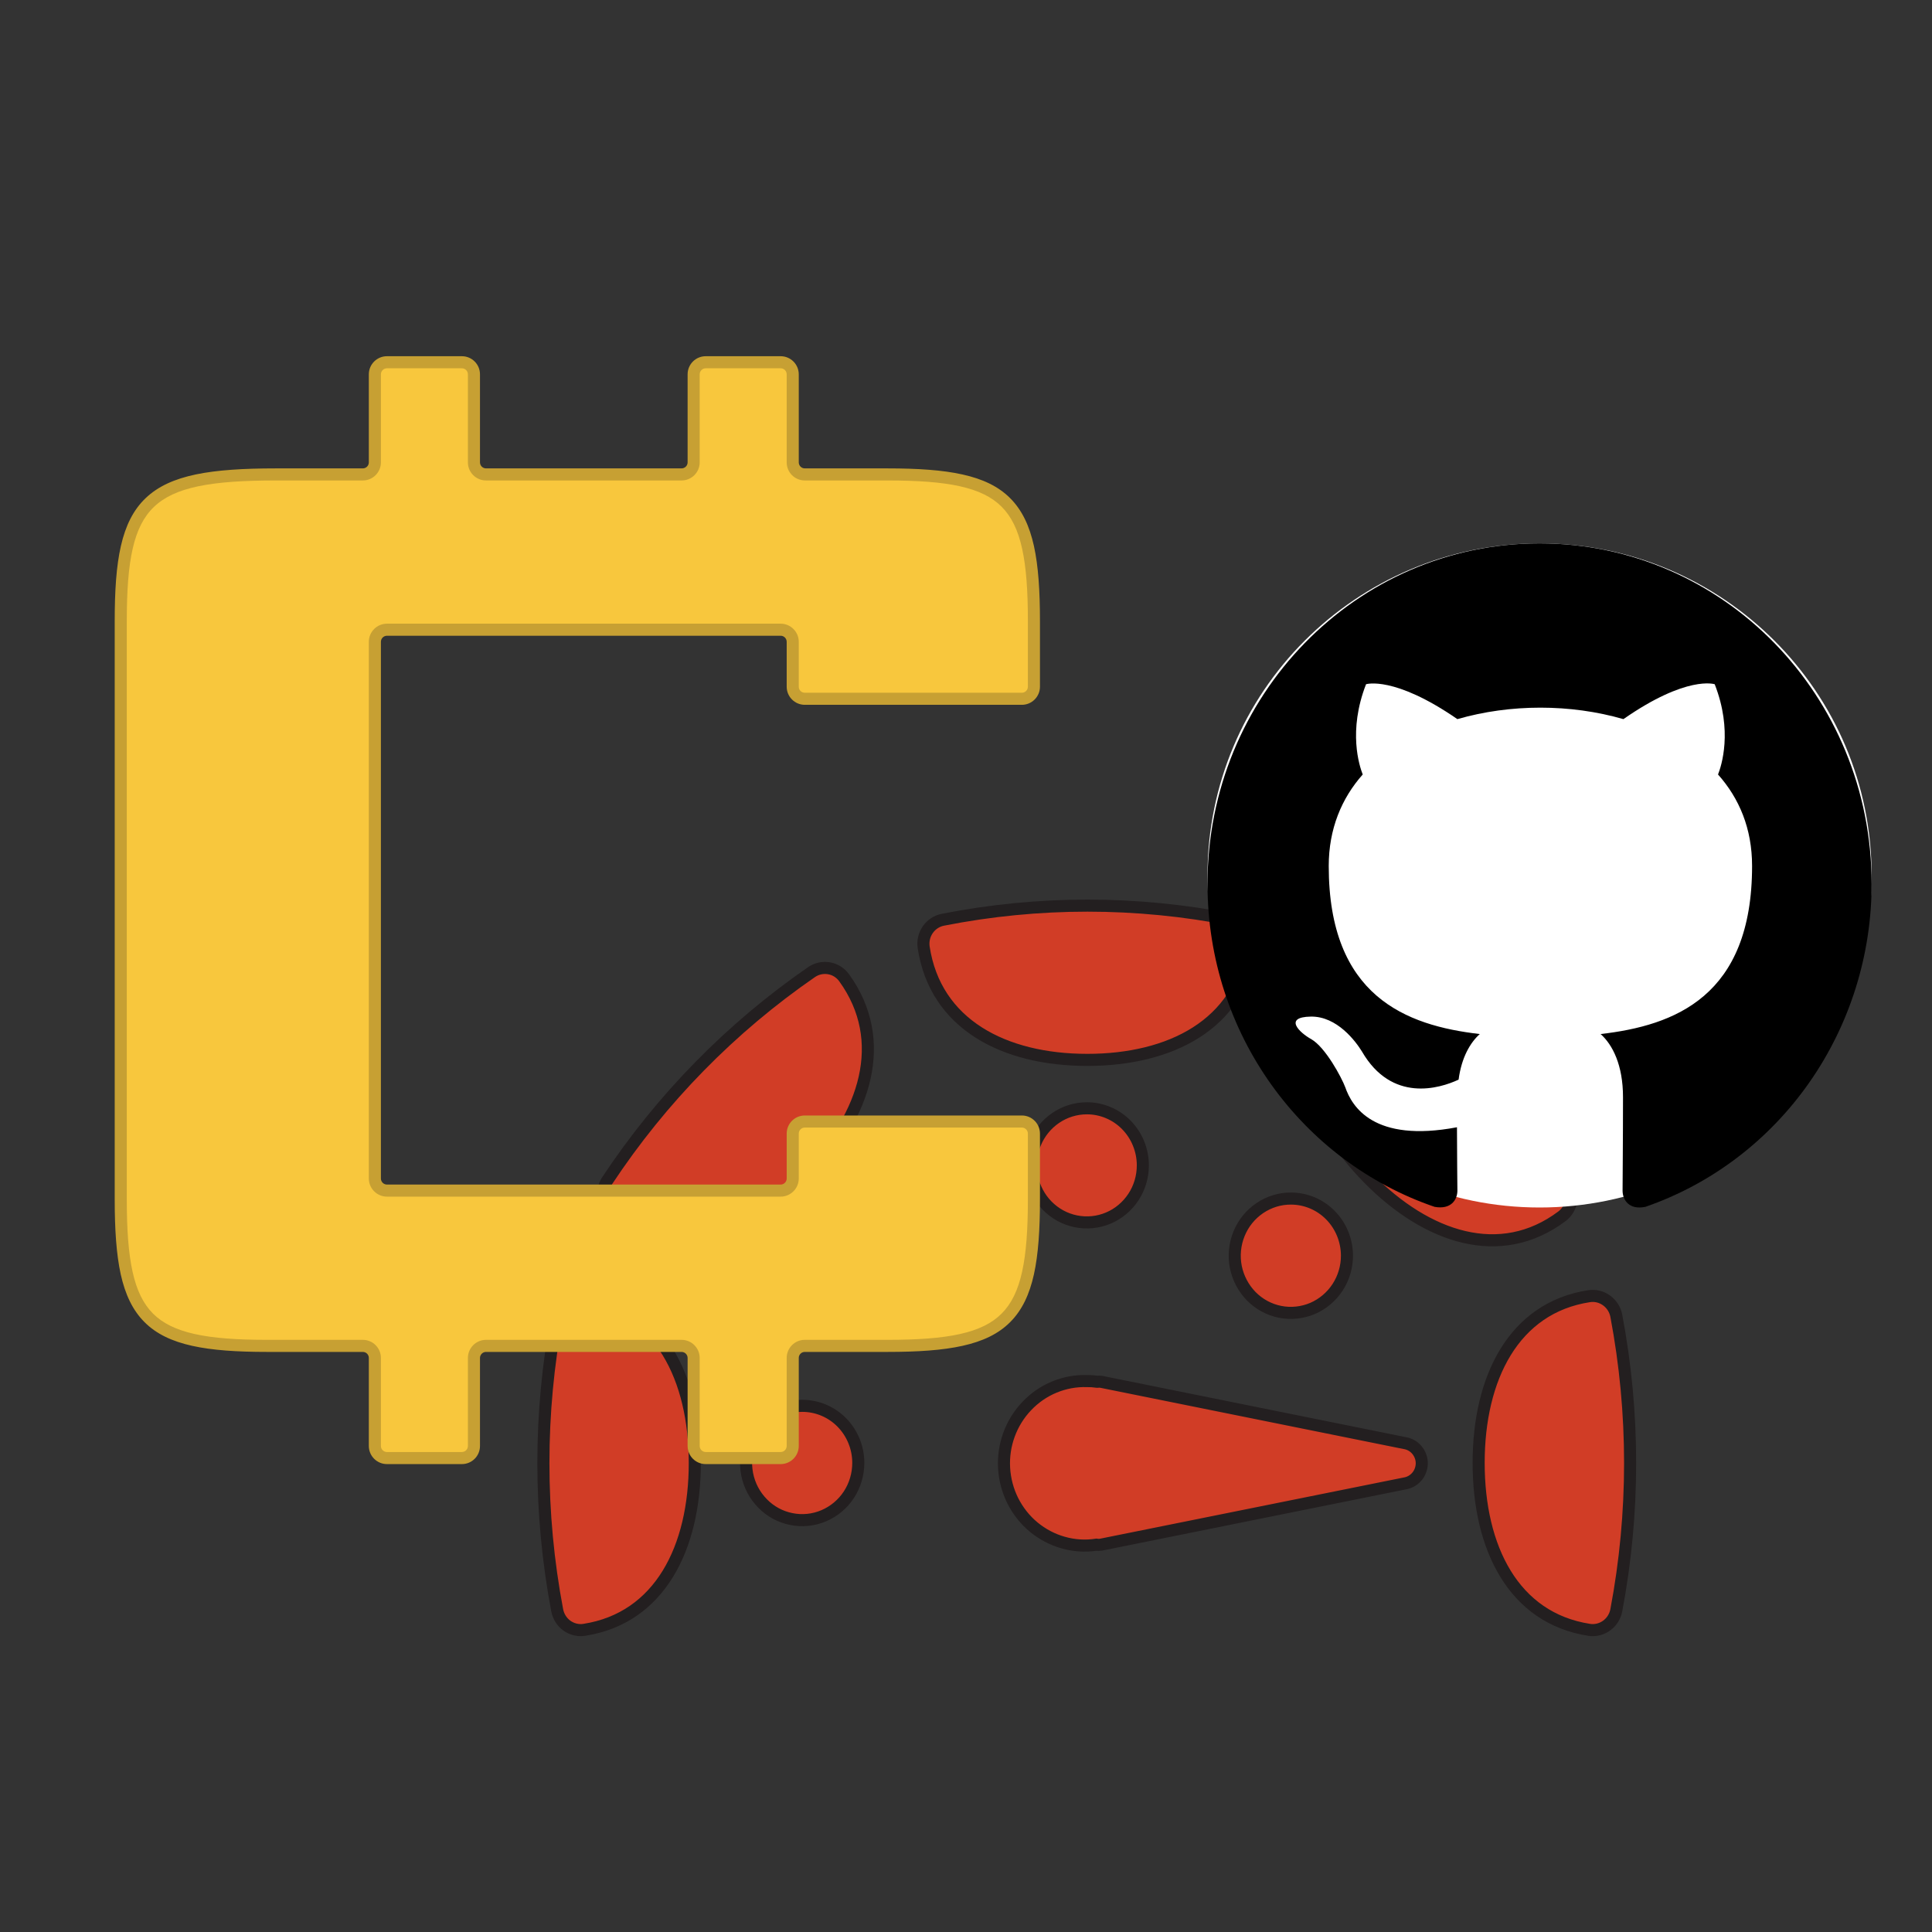<svg width="20em" height="20em" viewBox="0 0 32 32" fill="none" xmlns="http://www.w3.org/2000/svg">
	<rect x="0" y="0" width="32" height="32" fill="#333333" stroke="none"/>
	<path d="M22.31 20.793C22.311 20.98 22.257 21.164 22.156 21.32C22.054 21.477 21.909 21.599 21.74 21.672C21.57 21.744 21.383 21.764 21.202 21.728C21.021 21.692 20.855 21.602 20.725 21.47C20.595 21.337 20.506 21.168 20.469 20.985C20.433 20.801 20.451 20.61 20.522 20.436C20.592 20.263 20.712 20.115 20.865 20.011C21.018 19.907 21.198 19.851 21.382 19.852C21.627 19.852 21.863 19.951 22.036 20.127C22.21 20.303 22.308 20.543 22.31 20.793ZM18 18.357C17.817 18.357 17.637 18.413 17.485 18.517C17.333 18.621 17.214 18.768 17.144 18.941C17.074 19.114 17.056 19.304 17.092 19.487C17.128 19.671 17.216 19.839 17.346 19.971C17.476 20.103 17.641 20.193 17.821 20.229C18.001 20.265 18.187 20.247 18.357 20.175C18.526 20.104 18.671 19.982 18.773 19.827C18.875 19.672 18.929 19.489 18.929 19.302C18.929 19.178 18.905 19.055 18.858 18.94C18.812 18.825 18.743 18.721 18.657 18.633C18.571 18.545 18.468 18.475 18.355 18.428C18.243 18.381 18.122 18.356 18 18.357ZM14.61 19.852C14.426 19.852 14.247 19.908 14.095 20.012C13.942 20.116 13.823 20.264 13.753 20.436C13.683 20.609 13.665 20.799 13.701 20.982C13.737 21.166 13.826 21.334 13.955 21.466C14.085 21.598 14.251 21.688 14.431 21.724C14.61 21.761 14.797 21.742 14.966 21.67C15.136 21.599 15.28 21.477 15.382 21.322C15.484 21.167 15.539 20.984 15.539 20.797C15.539 20.673 15.515 20.55 15.468 20.435C15.421 20.32 15.353 20.216 15.266 20.128C15.18 20.04 15.078 19.971 14.965 19.923C14.852 19.876 14.731 19.852 14.61 19.852ZM13.288 23.285C13.104 23.284 12.924 23.34 12.771 23.444C12.618 23.547 12.499 23.695 12.428 23.869C12.358 24.041 12.339 24.232 12.375 24.416C12.411 24.6 12.499 24.768 12.63 24.901C12.759 25.034 12.925 25.124 13.106 25.16C13.286 25.197 13.473 25.178 13.643 25.106C13.812 25.034 13.958 24.913 14.06 24.757C14.162 24.601 14.216 24.417 14.216 24.23C14.216 23.979 14.118 23.739 13.944 23.561C13.77 23.384 13.534 23.285 13.288 23.285ZM9.678 21.469C9.577 21.453 9.474 21.478 9.39 21.539C9.306 21.599 9.249 21.69 9.229 21.792C8.924 23.404 8.924 25.06 9.229 26.672C9.249 26.774 9.306 26.866 9.39 26.926C9.474 26.986 9.577 27.011 9.678 26.995C10.928 26.8 11.508 25.637 11.508 24.232C11.508 22.826 10.928 21.662 9.678 21.469ZM25.87 20.146C25.953 20.084 26.008 19.992 26.026 19.889C26.043 19.787 26.021 19.681 25.964 19.594C25.062 18.234 23.912 17.062 22.576 16.142C22.491 16.084 22.387 16.061 22.286 16.079C22.185 16.097 22.095 16.154 22.034 16.238C21.287 17.276 21.683 18.517 22.659 19.511C23.634 20.505 24.852 20.909 25.87 20.146ZM13.983 16.197C13.923 16.113 13.833 16.055 13.732 16.038C13.631 16.02 13.527 16.043 13.442 16.101C12.107 17.022 10.956 18.195 10.055 19.558C9.999 19.645 9.978 19.75 9.996 19.852C10.015 19.954 10.071 20.045 10.154 20.106C11.173 20.869 12.39 20.463 13.366 19.469C14.341 18.476 14.732 17.235 13.983 16.197ZM24.491 24.23C24.491 25.637 25.068 26.8 26.32 26.995C26.422 27.011 26.525 26.986 26.609 26.926C26.693 26.866 26.751 26.775 26.771 26.672C27.076 25.06 27.076 23.404 26.771 21.792C26.751 21.69 26.693 21.599 26.609 21.539C26.525 21.478 26.422 21.453 26.32 21.469C25.073 21.66 24.491 22.823 24.491 24.23ZM18.009 17.555C19.388 17.555 20.531 16.967 20.721 15.691C20.736 15.588 20.712 15.483 20.653 15.398C20.594 15.312 20.505 15.254 20.405 15.234C18.824 14.922 17.198 14.922 15.617 15.234C15.516 15.254 15.427 15.312 15.368 15.397C15.308 15.482 15.284 15.588 15.299 15.691C15.492 16.964 16.628 17.555 18.009 17.555ZM23.266 23.902L18.234 22.886C18.215 22.884 18.196 22.884 18.177 22.886H18.169C18.114 22.878 18.059 22.874 18.004 22.875C17.819 22.869 17.635 22.903 17.463 22.974C17.291 23.045 17.136 23.152 17.007 23.288C16.878 23.423 16.778 23.584 16.713 23.761C16.648 23.938 16.62 24.127 16.631 24.316C16.642 24.504 16.691 24.689 16.775 24.857C16.86 25.025 16.977 25.174 17.121 25.293C17.265 25.412 17.431 25.5 17.61 25.55C17.788 25.601 17.975 25.613 18.159 25.585C18.184 25.589 18.209 25.589 18.234 25.585L23.265 24.571C23.343 24.559 23.415 24.519 23.467 24.458C23.52 24.397 23.548 24.318 23.549 24.237C23.549 24.156 23.52 24.078 23.468 24.016C23.417 23.955 23.345 23.914 23.266 23.902Z" fill="#D13D26" stroke="#231F20" stroke-width="0.2" stroke-miterlimit="10"/>
	<path d="M7.65 6H6.409C6.299 6 6.209 6.09 6.209 6.2L6.209 7.658C6.209 7.768 6.12 7.858 6.009 7.858L4.568 7.858C2.428 7.858 2 8.287 2 10.287V19.863C2 21.863 2.428 22.292 4.426 22.292L6.009 22.292C6.12 22.292 6.209 22.382 6.209 22.492L6.209 23.95C6.209 24.061 6.299 24.15 6.409 24.15H7.65C7.761 24.15 7.85 24.061 7.85 23.95V22.492C7.85 22.382 7.94 22.292 8.05 22.292L11.289 22.292C11.399 22.292 11.489 22.382 11.489 22.492V23.95C11.489 24.061 11.578 24.15 11.689 24.15H12.93C13.04 24.15 13.13 24.061 13.13 23.95L13.13 22.492C13.13 22.382 13.219 22.292 13.33 22.292H14.699C16.697 22.292 17.125 21.863 17.125 19.863V18.776C17.125 18.666 17.035 18.576 16.925 18.576H13.33C13.219 18.576 13.13 18.666 13.13 18.776V19.52C13.13 19.63 13.04 19.72 12.93 19.72H6.409C6.299 19.72 6.209 19.63 6.209 19.52V10.63C6.209 10.52 6.299 10.43 6.409 10.43H12.93C13.04 10.43 13.13 10.52 13.13 10.63V11.374C13.13 11.484 13.219 11.574 13.33 11.574H16.925C17.035 11.574 17.125 11.484 17.125 11.374V10.287C17.125 8.287 16.697 7.858 14.699 7.858L13.33 7.858C13.219 7.858 13.13 7.768 13.13 7.658V6.2C13.13 6.09 13.04 6 12.93 6H11.689C11.578 6 11.489 6.09 11.489 6.2V7.658C11.489 7.768 11.399 7.858 11.289 7.858H8.05C7.94 7.858 7.85 7.768 7.85 7.658V6.2C7.85 6.09 7.761 6 7.65 6Z" fill="#F8C73D"/>
	<path d="M6.209 22.492L6.109 22.492L6.109 22.492L6.209 22.492ZM6.209 23.95L6.309 23.95L6.309 23.95L6.209 23.95ZM2 19.863L2.1 19.863V19.863H2ZM2 10.287L1.9 10.287V10.287H2ZM4.568 7.858L4.568 7.958L4.568 7.958L4.568 7.858ZM4.426 22.292L4.426 22.192H4.426V22.292ZM14.699 7.858L14.699 7.758L14.699 7.758L14.699 7.858ZM6.009 22.292L6.009 22.192L6.009 22.192L6.009 22.292ZM8.05 22.292L8.05 22.392L8.05 22.392L8.05 22.292ZM11.289 22.292L11.289 22.192L11.289 22.192L11.289 22.292ZM13.13 23.95L13.23 23.95L13.23 23.95L13.13 23.95ZM13.13 22.492L13.03 22.492L13.03 22.492L13.13 22.492ZM13.33 7.858L13.33 7.958L13.33 7.958L13.33 7.858ZM6.209 6.2L6.309 6.2L6.309 6.2L6.209 6.2ZM6.209 7.658L6.109 7.658L6.109 7.658L6.209 7.658ZM6.009 7.858L6.009 7.758L6.009 7.758L6.009 7.858ZM6.409 6.1H7.65V5.9H6.409V6.1ZM7.75 6.2V7.658H7.95V6.2H7.75ZM11.689 6.1H12.93V5.9H11.689V6.1ZM13.03 6.2V7.658H13.23V6.2H13.03ZM6.109 22.492L6.109 23.95L6.309 23.95L6.309 22.492L6.109 22.492ZM6.409 24.25H7.65V24.05H6.409V24.25ZM11.389 22.492V23.95H11.589V22.492H11.389ZM11.689 24.25H12.93V24.05H11.689V24.25ZM16.925 11.474H13.33V11.674H16.925V11.474ZM13.23 11.374V10.63H13.03V11.374H13.23ZM12.93 10.33H6.409V10.53H12.93V10.33ZM6.109 10.63V19.52H6.309V10.63H6.109ZM6.409 19.82H12.93V19.62H6.409V19.82ZM13.23 19.52V18.776H13.03V19.52H13.23ZM13.33 18.676H16.925V18.476H13.33V18.676ZM2.1 19.863V10.287H1.9V19.863H2.1ZM4.568 7.758C4.031 7.758 3.595 7.785 3.244 7.858C2.891 7.932 2.618 8.054 2.413 8.25C2.003 8.64 1.9 9.291 1.9 10.287L2.1 10.287C2.1 9.283 2.211 8.719 2.551 8.395C2.72 8.233 2.955 8.123 3.285 8.054C3.616 7.985 4.035 7.958 4.568 7.958L4.568 7.758ZM4.426 22.192C3.929 22.192 3.536 22.165 3.226 22.096C2.917 22.027 2.695 21.918 2.534 21.757C2.374 21.596 2.264 21.374 2.196 21.065C2.127 20.754 2.1 20.36 2.1 19.863L1.9 19.863C1.9 20.365 1.927 20.776 2 21.108C2.074 21.441 2.197 21.702 2.393 21.898C2.589 22.095 2.849 22.217 3.182 22.291C3.514 22.365 3.924 22.392 4.426 22.392V22.192ZM17.025 18.776V19.863H17.225V18.776H17.025ZM17.025 19.863C17.025 20.36 16.998 20.754 16.929 21.065C16.861 21.374 16.751 21.596 16.59 21.757C16.43 21.918 16.209 22.027 15.899 22.096C15.589 22.165 15.196 22.192 14.699 22.192V22.392C15.201 22.392 15.611 22.365 15.943 22.291C16.276 22.217 16.536 22.095 16.732 21.898C16.928 21.702 17.051 21.441 17.125 21.108C17.198 20.776 17.225 20.365 17.225 19.863H17.025ZM14.699 7.958C15.196 7.958 15.589 7.985 15.899 8.054C16.209 8.123 16.43 8.232 16.59 8.393C16.751 8.554 16.861 8.776 16.929 9.085C16.998 9.396 17.025 9.789 17.025 10.287H17.225C17.225 9.785 17.198 9.374 17.125 9.042C17.051 8.709 16.928 8.448 16.732 8.252C16.536 8.055 16.276 7.933 15.943 7.859C15.611 7.785 15.201 7.758 14.699 7.758V7.958ZM17.025 10.287V11.374H17.225V10.287H17.025ZM4.426 22.392L6.009 22.392L6.009 22.192L4.426 22.192L4.426 22.392ZM7.95 23.95V22.492H7.75V23.95H7.95ZM8.05 22.392L11.289 22.392L11.289 22.192L8.05 22.192L8.05 22.392ZM13.23 23.95L13.23 22.492L13.03 22.492L13.03 23.95L13.23 23.95ZM13.33 22.392H14.699V22.192H13.33V22.392ZM14.699 7.758L13.33 7.758L13.33 7.958L14.699 7.958L14.699 7.758ZM11.389 6.2V7.658H11.589V6.2H11.389ZM11.289 7.758H8.05V7.958H11.289V7.758ZM6.109 6.2L6.109 7.658L6.309 7.658L6.309 6.2L6.109 6.2ZM6.009 7.758L4.568 7.758L4.568 7.958L6.009 7.958L6.009 7.758ZM6.109 7.658C6.109 7.713 6.065 7.758 6.009 7.758L6.009 7.958C6.175 7.958 6.309 7.824 6.309 7.658L6.109 7.658ZM16.925 18.676C16.98 18.676 17.025 18.721 17.025 18.776H17.225C17.225 18.611 17.091 18.476 16.925 18.476V18.676ZM13.23 18.776C13.23 18.721 13.274 18.676 13.33 18.676V18.476C13.164 18.476 13.03 18.611 13.03 18.776H13.23ZM12.93 19.82C13.095 19.82 13.23 19.685 13.23 19.52H13.03C13.03 19.575 12.985 19.62 12.93 19.62V19.82ZM6.109 19.52C6.109 19.685 6.244 19.82 6.409 19.82V19.62C6.354 19.62 6.309 19.575 6.309 19.52H6.109ZM6.409 10.33C6.244 10.33 6.109 10.465 6.109 10.63H6.309C6.309 10.575 6.354 10.53 6.409 10.53V10.33ZM13.23 10.63C13.23 10.465 13.095 10.33 12.93 10.33V10.53C12.985 10.53 13.03 10.575 13.03 10.63H13.23ZM13.33 11.474C13.274 11.474 13.23 11.429 13.23 11.374H13.03C13.03 11.539 13.164 11.674 13.33 11.674V11.474ZM16.925 11.674C17.091 11.674 17.225 11.539 17.225 11.374H17.025C17.025 11.429 16.98 11.474 16.925 11.474V11.674ZM12.93 24.25C13.095 24.25 13.23 24.116 13.23 23.95H13.03C13.03 24.005 12.985 24.05 12.93 24.05V24.25ZM11.389 23.95C11.389 24.116 11.523 24.25 11.689 24.25V24.05C11.634 24.05 11.589 24.005 11.589 23.95H11.389ZM11.589 22.492C11.589 22.326 11.454 22.192 11.289 22.192L11.289 22.392C11.344 22.392 11.389 22.437 11.389 22.492H11.589ZM7.65 24.25C7.816 24.25 7.95 24.116 7.95 23.95H7.75C7.75 24.005 7.705 24.05 7.65 24.05V24.25ZM11.389 7.658C11.389 7.713 11.344 7.758 11.289 7.758V7.958C11.454 7.958 11.589 7.824 11.589 7.658H11.389ZM6.109 23.95C6.109 24.116 6.244 24.25 6.409 24.25V24.05C6.354 24.05 6.309 24.005 6.309 23.95L6.109 23.95ZM13.23 22.492C13.23 22.437 13.274 22.392 13.33 22.392V22.192C13.164 22.192 13.03 22.326 13.03 22.492H13.23ZM6.309 22.492C6.309 22.326 6.175 22.192 6.009 22.192L6.009 22.392C6.065 22.392 6.109 22.437 6.109 22.492L6.309 22.492ZM7.95 22.492C7.95 22.437 7.995 22.392 8.05 22.392L8.05 22.192C7.885 22.192 7.75 22.326 7.75 22.492H7.95ZM13.03 7.658C13.03 7.824 13.164 7.958 13.33 7.958L13.33 7.758C13.274 7.758 13.23 7.713 13.23 7.658H13.03ZM12.93 6.1C12.985 6.1 13.03 6.145 13.03 6.2H13.23C13.23 6.034 13.095 5.9 12.93 5.9V6.1ZM11.689 5.9C11.523 5.9 11.389 6.034 11.389 6.2H11.589C11.589 6.145 11.634 6.1 11.689 6.1V5.9ZM7.75 7.658C7.75 7.824 7.885 7.958 8.05 7.958V7.758C7.995 7.758 7.95 7.713 7.95 7.658H7.75ZM7.65 6.1C7.705 6.1 7.75 6.145 7.75 6.2H7.95C7.95 6.034 7.816 5.9 7.65 5.9V6.1ZM6.409 5.9C6.244 5.9 6.109 6.034 6.109 6.2L6.309 6.2C6.309 6.145 6.354 6.1 6.409 6.1V5.9Z" fill="#C7A033"/>
	<path d="M31 14.5C31 17.538 28.538 20 25.5 20C22.462 20 20 17.538 20 14.5C20 11.462 22.462 9 25.5 9C28.538 9 31 11.462 31 14.5Z" fill="white"/>
	<path d="M25.5 9C22.461 9 20 11.524 20 14.639C20 17.134 21.574 19.242 23.761 19.989C24.036 20.039 24.139 19.869 24.139 19.721C24.139 19.587 24.132 19.143 24.132 18.671C22.75 18.932 22.392 18.326 22.282 18.009C22.221 17.846 21.953 17.346 21.719 17.212C21.526 17.106 21.251 16.845 21.712 16.838C22.145 16.831 22.454 17.247 22.558 17.416C23.052 18.269 23.843 18.03 24.159 17.882C24.207 17.515 24.352 17.268 24.51 17.127C23.286 16.986 22.008 16.5 22.008 14.343C22.008 13.73 22.221 13.222 22.571 12.828C22.516 12.687 22.324 12.109 22.626 11.333C22.626 11.333 23.087 11.185 24.139 11.911C24.579 11.784 25.046 11.721 25.514 11.721C25.981 11.721 26.449 11.784 26.889 11.911C27.941 11.178 28.401 11.333 28.401 11.333C28.704 12.109 28.511 12.687 28.456 12.828C28.807 13.222 29.02 13.723 29.02 14.343C29.02 16.507 27.734 16.986 26.511 17.127C26.71 17.304 26.882 17.642 26.882 18.171C26.882 18.925 26.875 19.531 26.875 19.721C26.875 19.869 26.978 20.046 27.253 19.989C28.345 19.611 29.294 18.892 29.966 17.932C30.638 16.972 31 15.821 31 14.639C31 11.524 28.539 9 25.5 9Z" fill="black"/>
</svg>
